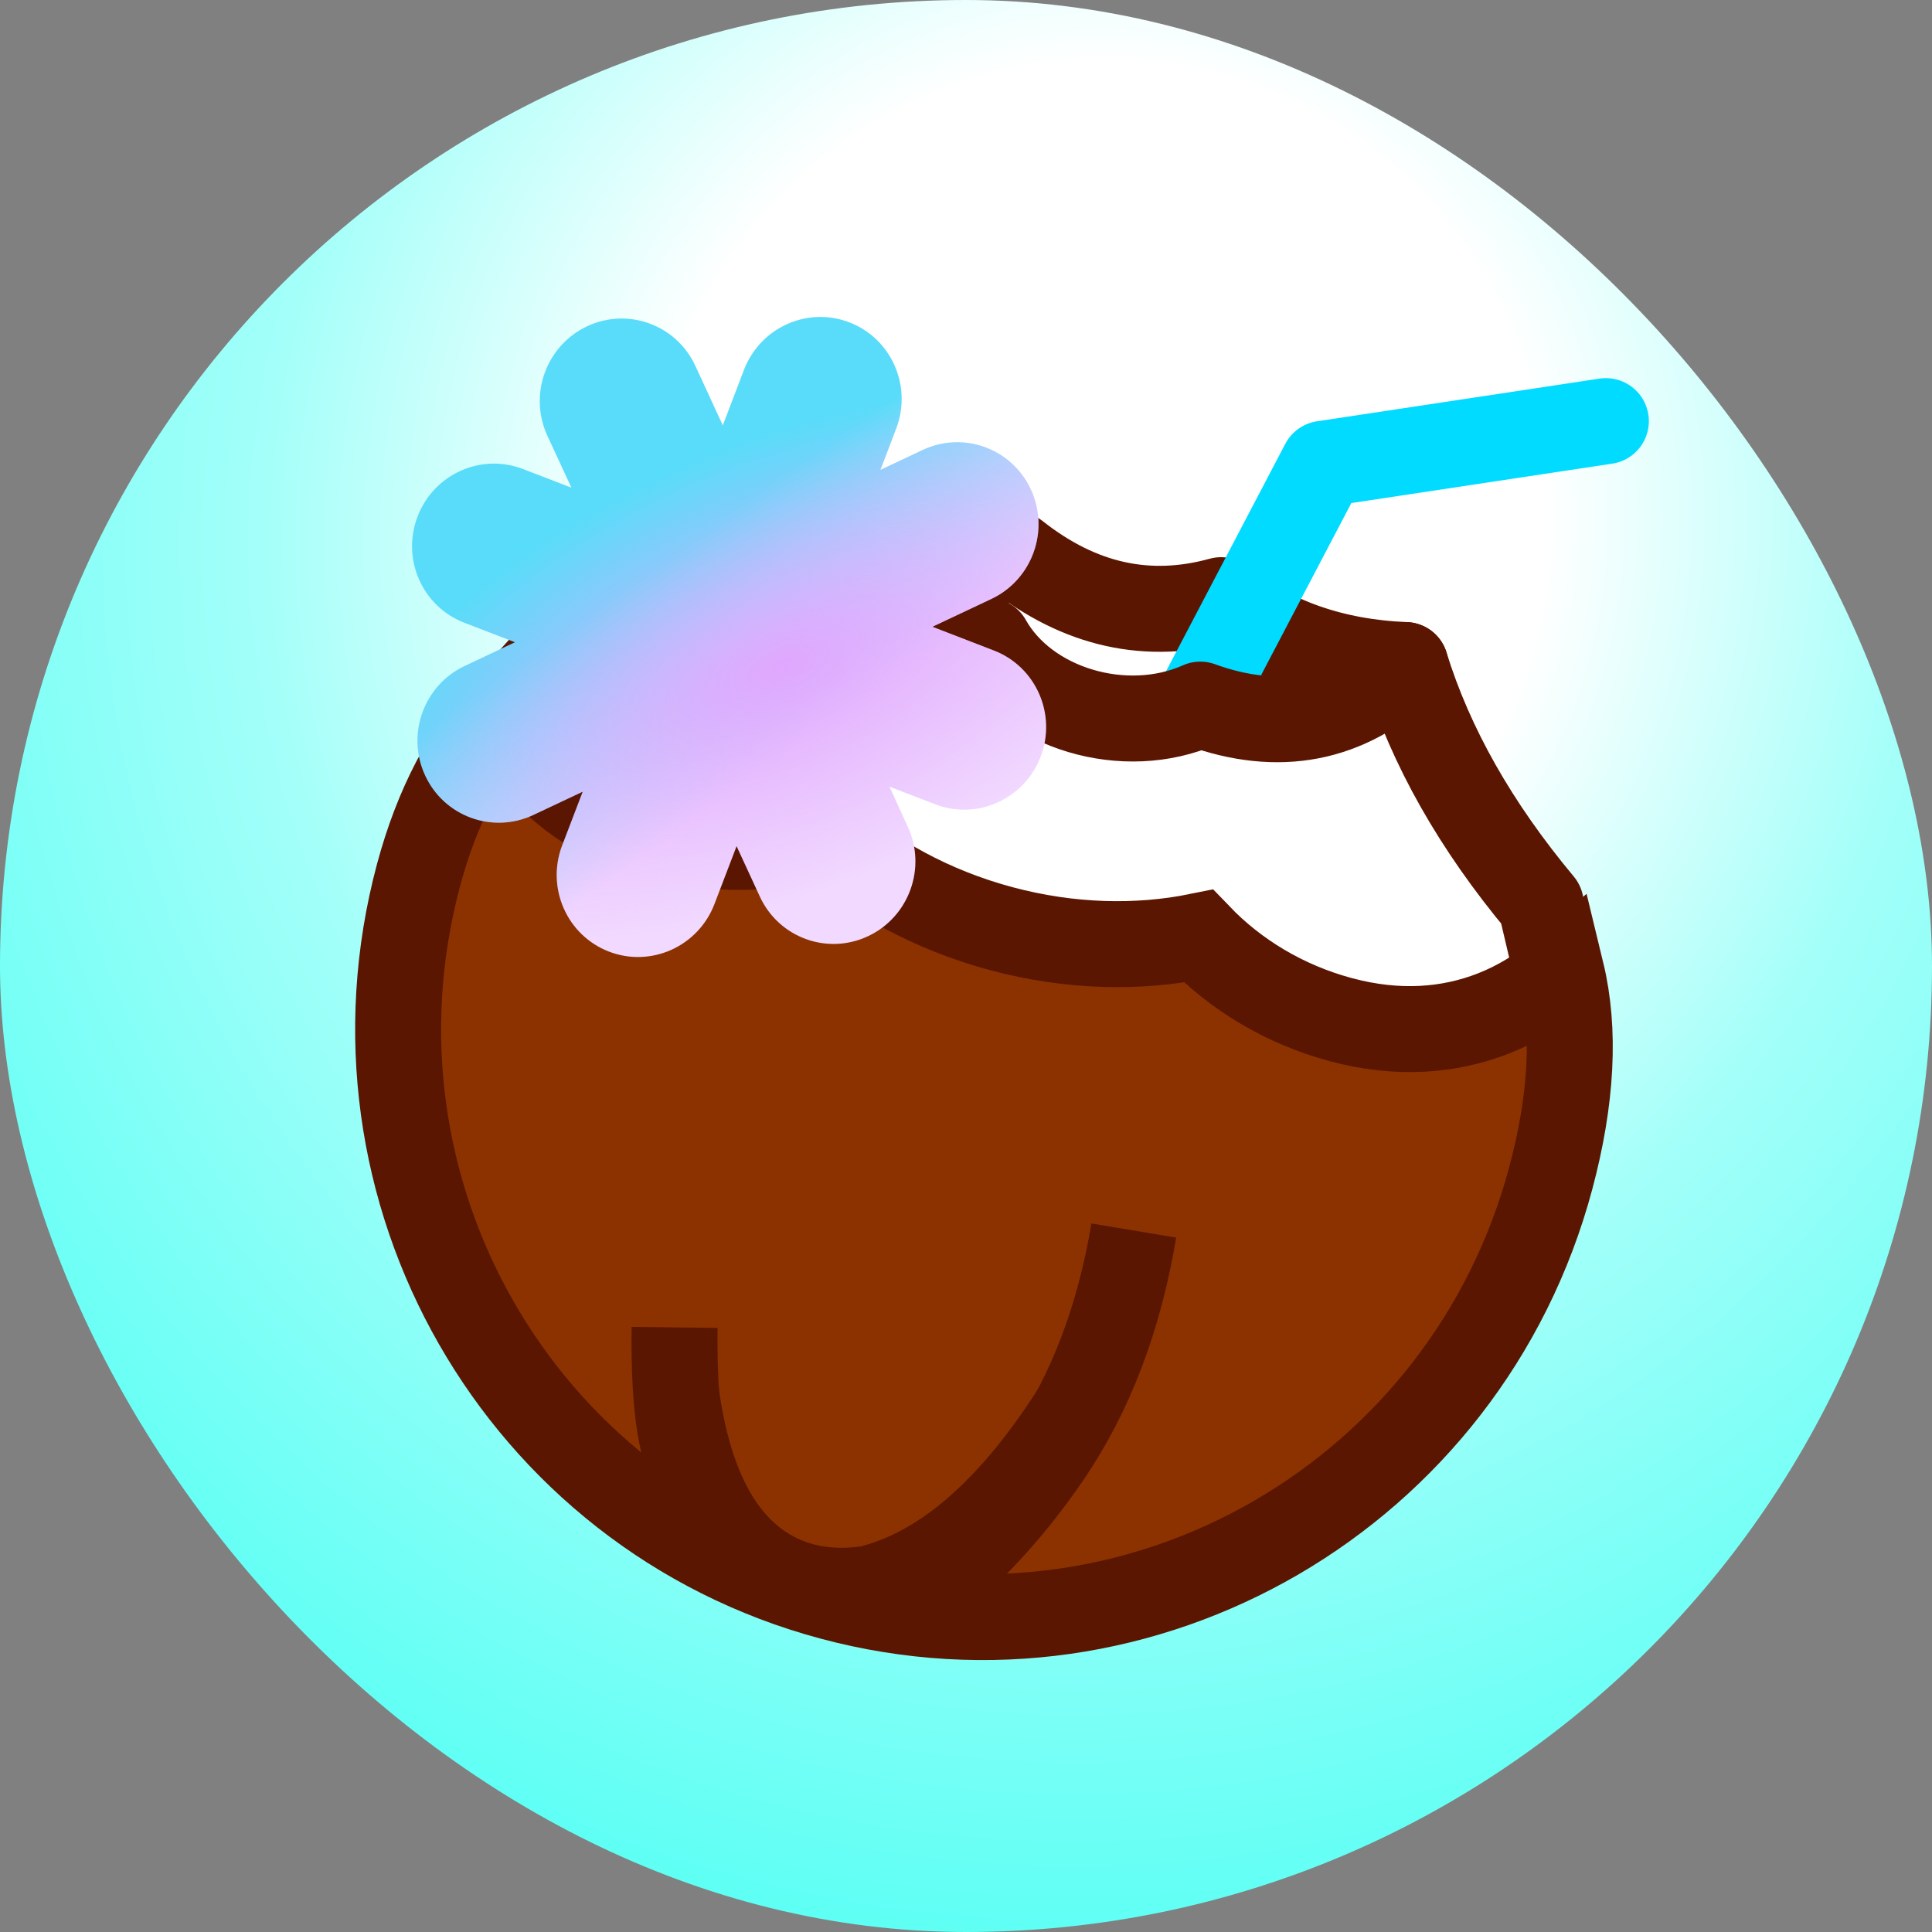 <?xml version="1.0" encoding="UTF-8"?>
<svg width="44px" height="44px" viewBox="0 0 44 44" version="1.1" xmlns="http://www.w3.org/2000/svg" xmlns:xlink="http://www.w3.org/1999/xlink">
    <rect x="0" y="0" width="44" height="44" fill="#808080" stroke="none"/>
    <title>logo</title>
    <defs>
        <radialGradient cx="56.588%" cy="27.601%" fx="56.588%" fy="27.601%" r="80.894%" gradientTransform="translate(0.566, 0.276), rotate(116.493), scale(1, 0.982), translate(-0.566, -0.276)" id="radialGradient-1">
            <stop stop-color="#FFFFFF" offset="0%"></stop>
            <stop stop-color="#FFFFFF" offset="29.431%"></stop>
            <stop stop-color="#A3FFF9" offset="54.843%"></stop>
            <stop stop-color="#49FFF3" offset="100%"></stop>
        </radialGradient>
        <rect id="path-2" x="0" y="0" width="44" height="44" rx="22"></rect>
        <linearGradient x1="55.705%" y1="31.428%" x2="39.85%" y2="61.451%" id="linearGradient-4">
            <stop stop-color="#F1D9FF" offset="0%"></stop>
            <stop stop-color="#59DCF9" offset="100%"></stop>
        </linearGradient>
        <path d="M10.887,3.63 L11.002,4.742 L11.627,3.952 C12.265,3.142 13.443,2.996 14.256,3.626 C15.07,4.255 15.212,5.423 14.573,6.233 L13.789,7.227 L15.195,7.077 C16.224,6.968 17.144,7.706 17.25,8.727 C17.355,9.747 16.607,10.663 15.578,10.773 L14.274,10.911 L15.257,11.672 C16.071,12.302 16.213,13.47 15.574,14.28 C14.936,15.09 13.758,15.236 12.945,14.606 L11.944,13.831 L12.072,15.062 C12.178,16.083 11.43,16.999 10.401,17.108 C9.372,17.218 8.452,16.48 8.346,15.459 L8.224,14.285 L7.418,15.31 C6.779,16.12 5.602,16.266 4.788,15.636 C3.975,15.006 3.833,13.838 4.471,13.028 L5.394,11.857 L4.05,12.001 C3.021,12.11 2.101,11.372 1.995,10.351 C1.89,9.331 2.638,8.415 3.667,8.305 L4.669,8.198 L3.829,7.548 C3.015,6.918 2.873,5.751 3.512,4.94 C4.151,4.13 5.328,3.984 6.141,4.614 L7.316,5.524 L7.161,4.027 C7.055,3.007 7.803,2.091 8.832,1.981 C9.861,1.872 10.781,2.61 10.887,3.63 Z" id="path-5"></path>
        <radialGradient cx="50%" cy="40.782%" fx="50%" fy="40.782%" r="33.048%" gradientTransform="translate(0.5, 0.408), scale(0.991, 1), rotate(130.151), scale(1, 2.128), translate(-0.5, -0.408)" id="radialGradient-7">
            <stop stop-color="#E0A7FE" offset="0%"></stop>
            <stop stop-color="#E1A9FE" stop-opacity="0" offset="100%"></stop>
        </radialGradient>
        <path d="M10.887,3.63 L11.002,4.742 L11.627,3.952 C12.265,3.142 13.443,2.996 14.256,3.626 C15.07,4.255 15.212,5.423 14.573,6.233 L13.789,7.227 L15.195,7.077 C16.224,6.968 17.144,7.706 17.25,8.727 C17.355,9.747 16.607,10.663 15.578,10.773 L14.274,10.911 L15.257,11.672 C16.071,12.302 16.213,13.47 15.574,14.28 C14.936,15.09 13.758,15.236 12.945,14.606 L11.944,13.831 L12.072,15.062 C12.178,16.083 11.43,16.999 10.401,17.108 C9.372,17.218 8.452,16.48 8.346,15.459 L8.224,14.285 L7.418,15.31 C6.779,16.12 5.602,16.266 4.788,15.636 C3.975,15.006 3.833,13.838 4.471,13.028 L5.394,11.857 L4.05,12.001 C3.021,12.11 2.101,11.372 1.995,10.351 C1.89,9.331 2.638,8.415 3.667,8.305 L4.669,8.198 L3.829,7.548 C3.015,6.918 2.873,5.751 3.512,4.94 C4.151,4.13 5.328,3.984 6.141,4.614 L7.316,5.524 L7.161,4.027 C7.055,3.007 7.803,2.091 8.832,1.981 C9.861,1.872 10.781,2.61 10.887,3.63 Z" id="path-8"></path>
    </defs>
    <g id="嵌入组件样式" stroke="none" stroke-width="1" fill="none" fill-rule="evenodd">
        <g transform="translate(-1746, -1015)" id="浮动">
            <g transform="translate(1682, 1013)">
                <g id="logo" transform="translate(64, 2)">
                    <mask id="mask-3" fill="white">
                        <use xlink:href="#path-2"></use>
                    </mask>
                    <use id="矩形" fill="url(#radialGradient-1)" xlink:href="#path-2"></use>
                    <g mask="url(#mask-3)">
                        <g transform="translate(3, 1)">
                            <path d="M14.518,11.934 C16.66,12.761 18.439,12.744 19.854,11.882 C21.449,12.816 23.038,12.94 24.619,12.254 C25.884,13.003 27.339,13.296 28.982,13.133 C28.737,14.08 28.545,14.954 28.405,15.754 C22.599,15.756 19.667,15.753 19.607,15.746 C19.547,15.738 17.907,15.148 14.688,13.975 L14.518,11.934 Z" id="路径-3" stroke="#5B1602" stroke-width="1.958" fill="#FFFFFF" fill-rule="evenodd" stroke-linejoin="round" transform="translate(21.75, 13.819) rotate(8) translate(-21.75, -13.819)"></path>
                            <polyline id="吸管" stroke="#00DBFF" stroke-width="1.958" fill="none" stroke-linecap="round" stroke-linejoin="round" transform="translate(25.945, 17.488) rotate(8) translate(-25.945, -17.488)" points="19.631 27.361 26.024 9.474 32.26 7.616"></polyline>
                            <path d="M9.147,15.644 C10.814,14.859 12.429,13.554 13.992,11.731 C15.176,13.503 16.836,14.162 18.974,13.71 C20.044,15.117 22.365,15.467 23.956,14.472 C25.813,14.867 27.313,14.353 28.456,12.93 C29.282,14.686 30.551,16.339 32.265,17.89 L33.044,19.896 L31.064,23.149 L14.34,23.231 L7.025,20.024 L9.147,15.644 Z" id="路径-2" stroke="#5B1602" stroke-width="1.958" fill="#FFFFFF" fill-rule="evenodd" stroke-linejoin="round" transform="translate(20.035, 17.481) rotate(8) translate(-20.035, -17.481)"></path>
                            <path d="M30.783,17.652 C31.436,18.848 31.763,20.392 31.763,22.251 C31.763,25.965 30.268,29.328 27.851,31.762 C25.436,34.194 22.101,35.699 18.416,35.699 C14.731,35.699 11.396,34.194 8.981,31.762 C6.564,29.328 5.07,25.965 5.07,22.251 C5.07,20.614 5.394,19.227 5.99,18.066 C6.281,18.452 6.622,18.794 7.014,19.078 C7.796,19.645 8.786,19.995 10.021,19.995 C11.419,19.995 12.712,19.614 13.775,18.971 C15.049,19.616 16.571,19.995 18.207,19.995 C19.821,19.995 21.324,19.626 22.588,18.997 C23.628,19.626 24.876,19.995 26.218,19.995 C27.553,19.995 28.655,19.604 29.528,18.962 C30.019,18.601 30.438,18.158 30.783,17.652 Z" id="形状结合" stroke="#5B1602" stroke-width="1.958" fill="#8C3201" fill-rule="evenodd" transform="translate(18.416, 26.143) rotate(15) translate(-18.416, -26.143)"></path>
                            <g id="线" stroke="none" stroke-width="1" fill="none" fill-rule="evenodd" transform="translate(17.189, 31.099) rotate(15) translate(-17.189, -31.099)translate(11.672, 25.705)">
                                <path d="M10.479,0.212 C10.427,2.237 10.019,4.021 9.257,5.564 C8.494,7.107 7.556,8.392 6.443,9.421" id="路径-5" stroke="#5B1602" stroke-width="1.958" transform="translate(8.461, 4.816) rotate(-7) translate(-8.461, -4.816)"></path>
                                <path d="M2.567,4.934 C2.255,5.825 1.96,6.518 1.682,7.013 C1.435,7.453 0.935,8.175 0.183,9.178" id="路径-5备份" stroke="#5B1602" stroke-width="1.958" transform="translate(1.375, 7.056) scale(-1, 1) rotate(-5) translate(-1.375, -7.056)"></path>
                                <path d="M4.405,8.195 C6.159,8.154 7.839,6.831 9.447,4.225 C11.054,1.62 10.269,3.423 7.089,9.634 L4.405,8.195 Z" id="路径-8" fill="#5B1602" transform="translate(7.331, 6.353) rotate(-15) translate(-7.331, -6.353)"></path>
                                <path d="M0.561,6.769 C1.456,8.37 3.102,8.487 5.499,7.12 C4.735,8.015 3.76,8.825 2.574,9.548 C1.721,8.715 1.131,8.076 0.806,7.632 C0.481,7.188 0.399,6.9 0.561,6.769 Z" id="路径-8" fill="#5B1602" transform="translate(2.99, 8.158) scale(-1, 1) rotate(-38) translate(-2.99, -8.158)"></path>
                            </g>
                            <g id="花" stroke="none" stroke-width="1" fill="none" fill-rule="evenodd" transform="translate(13.602, 13.504) rotate(-225) translate(-13.602, -13.504)translate(3.98, 3.959)">
                                <mask id="mask-6" fill="white">
                                    <use xlink:href="#path-5"></use>
                                </mask>
                                <use id="形状结合" fill="url(#linearGradient-4)" fill-rule="nonzero" transform="translate(9.623, 9.545) rotate(-18) translate(-9.623, -9.545)" xlink:href="#path-5"></use>
                            </g>
                            <g id="花" stroke="none" stroke-width="1" fill="none" fill-rule="evenodd" transform="translate(13.602, 13.504) rotate(-225) translate(-13.602, -13.504)translate(3.98, 3.959)">
                                <mask id="mask-9" fill="white">
                                    <use xlink:href="#path-8"></use>
                                </mask>
                                <use id="形状结合" fill="url(#radialGradient-7)" fill-rule="nonzero" transform="translate(9.623, 9.545) rotate(-18) translate(-9.623, -9.545)" xlink:href="#path-8"></use>
                            </g>
                        </g>
                    </g>
                </g>
            </g>
        </g>
    </g>
</svg>